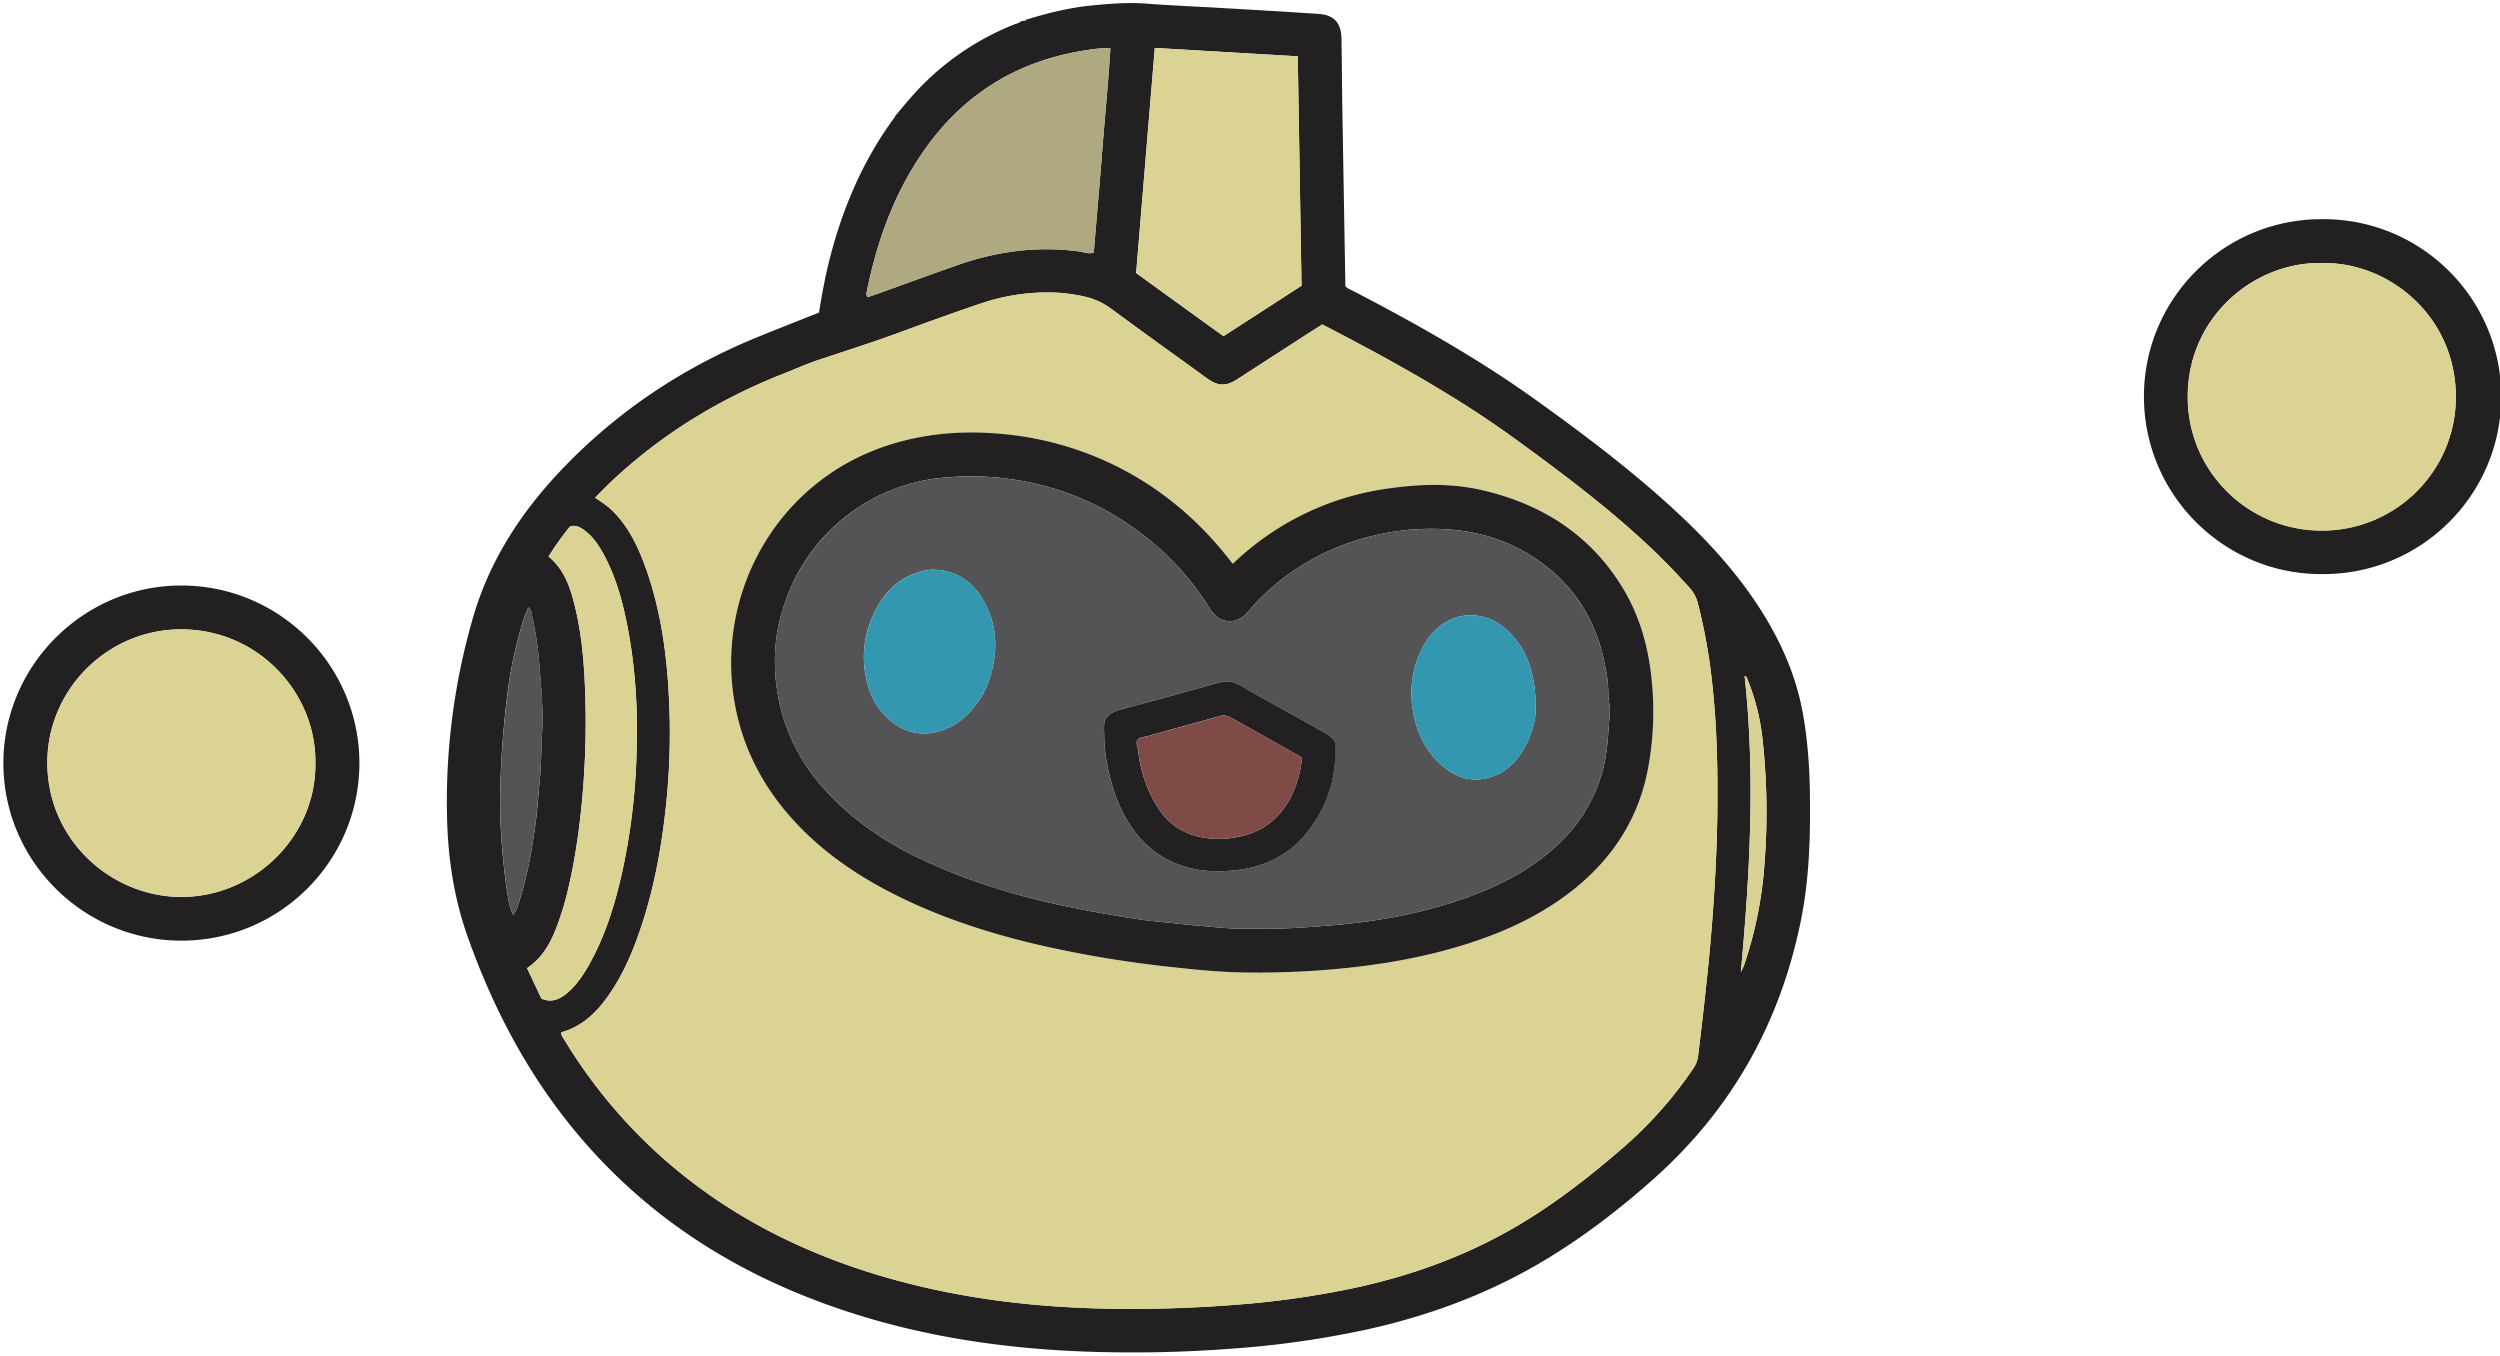 <svg xmlns="http://www.w3.org/2000/svg" xml:space="preserve" width="817" height="443" overflow="hidden"><defs><clipPath id="a"><path d="M897-680h817v443H897z"/></clipPath><clipPath id="b"><path d="M898-679h816v441H898z"/></clipPath><clipPath id="c"><path d="M898-679h816v442H898z"/></clipPath><clipPath id="d"><path d="M898-679h816v442H898z"/></clipPath></defs><g clip-path="url(#a)" transform="translate(-897 680)"><g clip-path="url(#b)"><g clip-path="url(#c)"><g clip-path="url(#d)"><path fill="#222020" d="M1486.112-447.196c-2.318-12.601-7.52-24.03-14.485-34.706-7.664-11.749-17.114-21.955-27.396-31.425-14.418-13.276-30.052-25.058-45.979-36.437-18.517-13.221-38.303-24.339-58.45-34.85-1.06-.553-2.219-.934-3.128-1.83-.333-19.236-.664-38.486-.993-57.75-.128-7.745-.144-15.49-.288-23.234-.095-5.1-2.452-7.7-7.542-8.026-10.687-.725-21.39-1.333-32.087-1.953-8.02-.487-16.055-.78-24.07-1.405-5.844-.454-11.645 0-17.418.553-7.475.686-14.723 2.467-21.877 4.68-.28.346-.727.51-1.165.426l-.555.088c-.598.642-1.458.758-2.217 1.051a87.868 87.868 0 0 0-28.56 18.382c-3.728 3.557-6.994 7.529-10.282 11.473-.072.17-.155.334-.25.492-10.065 13.603-16.637 28.826-20.924 45.1-1.63 6.145-2.773 12.385-3.798 18.735l-2.602 1.024c-6.1 2.423-12.2 4.79-18.25 7.29-24.317 10.04-45.685 24.401-63.775 43.54-13.038 13.829-23.092 29.384-28.433 47.771a216.065 216.065 0 0 0-8.518 64.129c.222 13.718 2.13 27.105 6.744 40.138 8.385 23.67 19.931 45.547 36.168 64.831 20.17 23.963 45.153 41.155 74.14 52.727 28.987 11.573 59.234 16.772 90.25 18.028 16.162.637 32.346.353 48.474-.852a314.048 314.048 0 0 0 44.366-6.212c19.965-4.381 38.964-11.285 56.66-21.607 13.37-7.805 25.615-17.148 37.155-27.381 25.932-22.923 41.915-51.566 48.625-85.398 2.462-12.441 2.94-25.053 2.85-37.698-.022-9.941-.588-19.875-2.39-29.694Zm-211.727-217.145 46.716 2.738c.417 25.125.822 50.05 1.232 74.96l-25.51 16.511-28.533-20.633c2.013-24.378 4.037-48.756 6.095-73.576Zm-94.093 79.484c3.383-16.595 9.039-32.277 18.855-46.228 13.154-18.647 31.133-29.445 53.743-32.637a31.47 31.47 0 0 1 6.976-.47c-.643 11.185-1.808 22.304-2.662 33.44-.854 11.134-1.84 22.17-2.773 33.35-1.885.453-3.282-.233-4.73-.421-13.448-1.798-26.52-.166-39.263 4.276-9.145 3.186-18.24 6.533-27.362 9.808-.86.304-1.73.553-2.551.846-.539-.697-.361-1.355-.233-1.964Zm-115.5 204.013c-1.32-2.688-1.664-5.161-2.034-7.551-.888-5.885-1.492-11.804-1.914-17.756a172.328 172.328 0 0 1-.305-18.205c.177-5.028.422-10.073.86-15.107.382-4.386.759-8.779 1.336-13.132a136.416 136.416 0 0 1 4.27-21.253c.76-2.539 1.359-5.133 2.718-7.65 1.037.813.96 2.014 1.186 2.965a107.25 107.25 0 0 1 2.357 16.014c.554 7.153 1.31 14.311.91 21.458-.305 5.487-.272 10.985-.827 16.517-.443 4.37-.687 8.773-1.264 13.132-1.26 9.548-2.94 19.012-6.1 28.151-.277.658-.655 1.311-1.192 2.417Zm9.15 27.199a3174.512 3174.512 0 0 0-4.707-9.957c6.793-4.58 9.238-11.738 11.568-18.957.682-2.096 1.231-4.242 1.746-6.389 2.712-11.401 4.221-22.978 5.097-34.65.842-11.306.983-22.652.421-33.975-.432-8.923-1.391-17.801-3.754-26.464-1.447-5.299-3.444-10.327-8.041-14.078a90.544 90.544 0 0 1 7.06-9.902c2.306-.52 3.96.708 5.512 2.008 2.29 1.925 3.882 4.398 5.335 6.998 3.577 6.527 5.717 13.564 7.265 20.788 3.221 15.029 4.132 30.241 3.543 45.586a209.404 209.404 0 0 1-4.625 37.488c-2.39 10.732-5.6 21.181-11.09 30.812-1.836 3.219-3.91 6.267-6.75 8.701-2.374 2.052-4.996 3.485-8.58 1.986Zm384.315-63.199c-.106 14.936-.97 29.832-2.27 44.718-1.108 12.479-2.567 24.892-4.058 37.344a9.386 9.386 0 0 1-1.78 4.271 132.757 132.757 0 0 1-22.327 25.224c-10.537 9.16-21.478 17.762-33.458 24.992-16.764 10.117-34.865 16.811-53.936 21.02a293.595 293.595 0 0 1-40.261 5.703 433.497 433.497 0 0 1-36.823 1.289c-26.62-.193-52.873-3.18-78.482-10.775-25.732-7.634-49.219-19.455-69.615-37.062a168 168 0 0 1-33.773-40.033c-.427-.697-1.01-1.328-1.11-2.467 6.717-1.842 11.336-6.234 15.18-11.617 5.151-7.191 8.512-15.278 11.246-23.625 3.82-11.683 6.1-23.692 7.537-35.89a225.57 225.57 0 0 0 1.463-34.218c-.554-16.358-2.54-32.51-8.318-47.971-2.346-6.251-5.34-12.17-10.132-16.971-1.703-1.72-3.705-3.02-5.84-4.425a143.249 143.249 0 0 1 11.923-11.202c14.93-12.656 31.661-22.265 49.85-29.412 3.694-1.455 7.32-3.098 11.092-4.359 8.906-2.976 17.868-5.797 26.685-9.055 8.818-3.258 17.68-6.472 26.62-9.476a67.452 67.452 0 0 1 23.158-3.568c3.418.088 6.82.5 10.16 1.228a23.605 23.605 0 0 1 9.25 4.149c9.927 7.346 19.992 14.537 30.013 21.8l1.11.808c3.836 2.716 6.238 2.766 10.142.26l22.089-14.283a533.587 533.587 0 0 1 5.545-3.529c4.142 2.179 8.319 4.337 12.45 6.549 17.352 9.283 34.383 19.134 50.31 30.696 15.4 11.168 30.606 22.58 44.481 35.651 4.504 4.248 8.78 8.707 12.9 13.326a11.333 11.333 0 0 1 2.556 4.807 180.05 180.05 0 0 1 4.664 25.799c1.514 13.398 1.853 26.84 1.753 40.299Zm15.272 20.556a130.942 130.942 0 0 1-6.505 31.53c-.145.432-.338.852-.527 1.272-.105.244-.238.476-.588 1.157 3.007-32.521 4.736-64.588 1.231-96.755.821.227.827.858 1.032 1.35a71.925 71.925 0 0 1 4.875 19.765 218.756 218.756 0 0 1 .476 41.675ZM956.336-488.656c-31.998-.055-58.229 26.137-58.229 58.077 0 31.94 26.192 58.033 58.285 57.988 32.135-.073 58.128-26.116 58.058-58.171-.107-31.912-26.143-57.855-58.114-57.894Zm-.188 101.783c-22.62-.056-43.622-18.415-43.683-43.756-.067-24.107 19.775-43.849 43.977-43.7 25.316.133 43.971 21.065 43.627 43.728.3 23.913-19.947 43.788-43.91 43.733ZM1655.643-608.377c-32.077.042-58.046 26.014-58.003 58.01v.155c.106 31.967 26.176 57.922 58.086 57.828 32.112.289 58.378-25.443 58.668-57.474.29-32.03-25.507-58.231-57.618-58.52a58.597 58.597 0 0 0-1.133 0Zm.039 101.721c-24.132.028-43.717-19.463-43.745-43.534v-.133c0-26.413 22.094-44.253 43.894-43.7 21.662-.47 43.81 17.265 43.739 43.85-.021 24.055-19.589 43.539-43.705 43.518l-.161-.001Z"/><path fill="#D3D3D5" d="M1232.399-673.579a.945.945 0 0 0-1.165.426c.438.084.885-.08 1.165-.426Z"/><path fill="#DAD394" d="M1451.823-482.947a11.344 11.344 0 0 0-2.556-4.807c-4.12-4.619-8.396-9.078-12.9-13.326-13.864-13.071-29.081-24.483-44.48-35.651-15.95-11.562-32.96-21.413-50.31-30.696-4.138-2.212-8.32-4.37-12.451-6.549-1.946 1.245-3.744 2.379-5.546 3.529l-22.088 14.283c-3.882 2.522-6.306 2.456-10.143-.26l-1.11-.808c-10.009-7.263-20.074-14.454-30.001-21.778a23.603 23.603 0 0 0-9.25-4.149 54.19 54.19 0 0 0-10.16-1.25 67.454 67.454 0 0 0-23.165 3.524c-8.916 3.004-17.745 6.212-26.618 9.476-8.873 3.263-17.78 6.084-26.686 9.055-3.76 1.261-7.387 2.904-11.091 4.359-18.19 7.147-34.938 16.755-49.85 29.412a143.417 143.417 0 0 0-11.945 11.246c2.134 1.416 4.136 2.716 5.84 4.425 4.79 4.823 7.763 10.72 10.131 16.971 5.8 15.461 7.764 31.613 8.318 47.97a225.448 225.448 0 0 1-1.463 34.219c-1.426 12.198-3.716 24.207-7.537 35.89-2.734 8.347-6.1 16.418-11.247 23.625-3.843 5.361-8.462 9.753-15.178 11.617.094 1.139.677 1.77 1.109 2.467a167.996 167.996 0 0 0 33.795 40.071c20.397 17.596 43.883 29.418 69.615 37.062 25.61 7.595 51.863 10.582 78.482 10.776a430.7 430.7 0 0 0 36.823-1.289 293.762 293.762 0 0 0 40.261-5.731c19.071-4.187 37.156-10.88 53.937-21.02 11.979-7.23 22.931-15.832 33.457-24.992a132.767 132.767 0 0 0 22.327-25.23 9.4 9.4 0 0 0 1.78-4.27c1.492-12.435 2.967-24.893 4.06-37.344 1.297-14.886 2.162-29.783 2.268-44.718.1-13.459-.239-26.901-1.764-40.298a180.187 180.187 0 0 0-4.664-25.811Zm-16.238 53.978c-3.121 16.7-11.867 29.97-25.221 40.331-10.57 8.203-22.565 13.586-35.264 17.508-12.295 3.8-24.906 6.084-37.711 7.434a281.94 281.94 0 0 1-34.306 1.51c-7.764-.127-15.488-.918-23.192-1.753-9.721-1.062-19.41-2.434-29.026-4.248-21.3-4.016-42.08-9.681-61.556-19.483-12.3-6.201-23.524-13.873-32.88-24.074-10.97-11.97-17.846-25.943-19.92-42.04-4.397-34.147 15.106-69.312 51.02-80.801 11.59-3.706 23.469-4.697 35.57-3.701a105.242 105.242 0 0 1 36.03 9.332c15.273 7.092 28.022 17.364 38.547 30.424.688.852 1.365 1.715 2.219 2.805a90.81 90.81 0 0 1 51.635-24.738c10.055-1.405 20.12-1.615 30.024.692 19.537 4.547 35.354 14.614 45.874 32.083 4.825 8.005 7.598 16.778 8.873 25.999a101.899 101.899 0 0 1-.716 32.72Z"/><path fill="#DAD394" d="M1322.349-586.621c-.41-24.893-.815-49.835-1.231-74.96l-46.733-2.76c-2.058 24.82-4.082 49.198-6.1 73.57l28.554 20.639Z"/><path fill="#AEA980" d="M1183.092-583.74c9.123-3.274 18.218-6.637 27.362-9.807 12.755-4.425 25.815-6.085 39.263-4.276 1.448.188 2.846.874 4.731.42.938-11.18 1.924-22.259 2.773-33.35.848-11.09 2.018-22.254 2.662-33.439a31.483 31.483 0 0 0-6.977.47c-22.609 3.192-40.588 13.99-53.742 32.637-9.838 13.951-15.495 29.639-18.856 46.228-.127.609-.305 1.267.25 1.964.804-.271 1.675-.542 2.534-.846Z"/><path fill="#DAD394" d="M1089.293-364.337c5.49-9.631 8.701-20.08 11.091-30.812a209.404 209.404 0 0 0 4.625-37.488c.589-15.345-.32-30.557-3.543-45.586-1.548-7.224-3.688-14.261-7.265-20.788-1.425-2.6-3.045-5.073-5.335-6.998-1.553-1.3-3.205-2.528-5.513-2.008a90.6 90.6 0 0 0-7.081 9.902c4.597 3.751 6.594 8.779 8.04 14.078 2.364 8.663 3.328 17.541 3.755 26.464a274.425 274.425 0 0 1-.42 33.975c-.877 11.672-2.386 23.233-5.098 34.65-.515 2.147-1.064 4.293-1.746 6.389-2.33 7.219-4.775 14.383-11.568 18.957 1.648 3.478 3.218 6.797 4.708 9.957 3.583 1.499 6.205.067 8.601-1.986 2.84-2.439 4.914-5.487 6.75-8.706Z"/><path fill="#545456" d="M1073.35-424.544c.554-5.498.554-11.008.853-16.501.4-7.147-.332-14.305-.909-21.457a107.212 107.212 0 0 0-2.357-16.014c-.227-.952-.15-2.152-1.187-2.965-1.358 2.517-1.957 5.111-2.717 7.65a136.512 136.512 0 0 0-4.27 21.253c-.555 4.353-.954 8.745-1.337 13.132-.438 5.034-.682 10.078-.859 15.107-.22 6.069-.118 12.146.305 18.204.42 5.952 1.025 11.871 1.913 17.757.36 2.39.715 4.862 2.036 7.551.554-1.107.914-1.754 1.148-2.434 3.177-9.139 4.857-18.603 6.099-28.151.566-4.381.81-8.784 1.281-13.132Z"/><path fill="#D9D294" d="M1468.167-457.734c-.206-.492-.21-1.106-1.032-1.35 3.505 32.167 1.774 64.234-1.231 96.755.349-.681.482-.913.587-1.157.189-.42.383-.84.528-1.272a130.94 130.94 0 0 0 6.504-31.53 218.753 218.753 0 0 0-.482-41.659 71.957 71.957 0 0 0-4.874-19.787Z"/><path fill="#DAD394" d="M956.442-474.329c-24.202-.127-44.044 19.615-43.977 43.7.072 25.319 21.073 43.7 43.694 43.739 23.963.055 44.21-19.82 43.91-43.733.344-22.641-18.311-43.573-43.627-43.706ZM1655.853-594.023c-21.8-.553-43.894 17.287-43.894 43.7-.04 24.135 19.54 43.734 43.736 43.775 24.196.041 43.845-19.49 43.886-43.625.094-26.585-22.066-44.32-43.728-43.85Z"/><path fill="#222020" d="M1427.412-487.699c-10.538-17.447-26.337-27.514-45.874-32.083-9.905-2.307-19.964-2.097-30.025-.692a90.807 90.807 0 0 0-51.635 24.738 224.002 224.002 0 0 0-2.218-2.805c-10.537-13.071-23.291-23.343-38.548-30.424a105.221 105.221 0 0 0-35.98-9.337c-12.1-.996-23.98 0-35.57 3.7-35.913 11.49-55.417 46.654-51.02 80.801 2.074 16.103 8.951 30.076 19.92 42.041 9.356 10.2 20.58 17.872 32.88 24.073 19.465 9.803 40.245 15.489 61.557 19.483 9.617 1.814 19.304 3.186 29.026 4.248 7.703.836 15.427 1.627 23.192 1.754 11.449.199 22.9-.3 34.289-1.494 12.788-1.361 25.399-3.634 37.71-7.434 12.7-3.922 24.695-9.305 35.265-17.508 13.353-10.361 22.1-23.631 25.221-40.331a101.87 101.87 0 0 0 .693-32.748c-1.286-9.204-4.06-17.978-8.883-25.982Zm-4.298 40.287c-.61 7.025-.666 14.139-2.834 20.937a50.982 50.982 0 0 1-10.975 19.267c-9.228 10.057-20.852 16.191-33.495 20.722a159.255 159.255 0 0 1-28.317 7.058c-5.334.869-10.731 1.449-16.138 1.892-7.63.62-15.25 1.145-22.498 1.018h-6.51c-4.61 0-9.168-.631-13.755-.974-4.308-.326-8.59-.912-12.893-1.3-4.303-.387-8.745-1.062-13.082-1.814-6.51-1.106-13.021-2.29-19.471-3.701a218.724 218.724 0 0 1-29.391-8.38 176.525 176.525 0 0 1-18.545-7.91c-11.391-5.764-21.629-13.133-29.947-22.791a61.024 61.024 0 0 1-13.864-28.438 62.964 62.964 0 0 1-1.02-16.186 55.459 55.459 0 0 1 3.055-14.764c7.173-21.695 26.031-37.479 48.696-40.757a93.64 93.64 0 0 1 46.584 5.759 92.244 92.244 0 0 1 21.966 12.65 90.161 90.161 0 0 1 21.279 23.344c.394.62.77 1.261 1.225 1.842 2.812 3.623 7.603 3.961 10.842.692 1.814-1.831 3.372-3.917 5.247-5.681a85.124 85.124 0 0 1 7.969-6.815 79.168 79.168 0 0 1 31.055-13.747 80.935 80.935 0 0 1 21.706-1.526c12.134.802 23.147 4.779 32.753 12.44 10.43 8.298 16.304 19.206 18.794 32.123a44.698 44.698 0 0 1 1.059 9.553c-.05 1.847.671 3.612.505 5.487Z"/><path fill="#545456" d="M1421.544-462.447c-2.49-12.916-8.363-23.786-18.794-32.122-9.605-7.661-20.619-11.617-32.753-12.441a80.972 80.972 0 0 0-21.705 1.527 79.163 79.163 0 0 0-31.056 13.746 85.685 85.685 0 0 0-7.97 6.815c-1.873 1.765-3.432 3.872-5.246 5.681-3.238 3.269-8.029 2.932-10.841-.691-.455-.581-.832-1.223-1.226-1.842a90.141 90.141 0 0 0-21.278-23.344 92.267 92.267 0 0 0-21.966-12.651 93.654 93.654 0 0 0-46.584-5.758 60.406 60.406 0 0 0-21.307 7.318 60.959 60.959 0 0 0-27.39 33.439 55.498 55.498 0 0 0-3.055 14.764 63.004 63.004 0 0 0 1.02 16.185 61.041 61.041 0 0 0 13.864 28.439c8.352 9.658 18.562 17.026 29.947 22.79a176.315 176.315 0 0 0 18.545 7.91 218.594 218.594 0 0 0 29.392 8.381c6.449 1.41 12.96 2.572 19.47 3.701 4.337.752 8.702 1.421 13.083 1.814 4.38.393 8.585.973 12.893 1.3 4.586.343 9.144.984 13.753.973h6.51c7.249.128 14.87-.398 22.5-1.017 5.407-.443 10.803-1.024 16.137-1.892a159.292 159.292 0 0 0 28.323-7.064c12.643-4.531 24.267-10.665 33.495-20.722a50.982 50.982 0 0 0 10.975-19.267c2.168-6.798 2.218-13.912 2.834-20.937.16-1.875-.555-3.64-.51-5.482a44.7 44.7 0 0 0-1.06-9.553Zm-199.57-2.854c-.728 5.498-2.291 10.621-5.613 15.063-3.644 4.829-8.025 8.546-14.297 9.652-5.912 1.062-10.786-.907-14.974-4.707-4.602-4.199-6.699-9.686-7.519-15.843a32.223 32.223 0 0 1 2.285-16.705c3.233-7.911 8.557-13.669 17.253-15.694a18.01 18.01 0 0 1 3.038-.298c7.404.243 12.783 3.916 16.31 10.178a28.764 28.764 0 0 1 3.516 18.354Zm103.353 55.764c-5.595 7.822-13.382 12.353-23.031 13.719-6.488.924-12.854.813-19.082-1.283-7.765-2.611-13.554-7.629-17.747-14.598-3.937-6.567-5.939-13.747-7.142-21.248a53.51 53.51 0 0 1-.5-7.406 18.298 18.298 0 0 1 .172-4.348c1.226-1.959 2.973-2.833 5.158-3.413 10.747-2.844 21.444-5.847 32.164-8.807a8.594 8.594 0 0 1 7.1.979c6.654 3.922 13.486 7.573 20.246 11.34 2.413 1.344 4.809 2.716 7.21 4.049a9.675 9.675 0 0 1 3.327 3.093 41.84 41.84 0 0 1-7.875 27.923Zm69.26-25.097c-3.123 5.117-7.531 8.569-13.637 9.271-4.741.554-8.873-1.194-12.445-4.237-5.64-4.818-8.585-11.063-9.777-18.299a32.42 32.42 0 0 1 1.714-17.297c1.94-5.023 4.908-9.238 9.766-11.893 6.006-3.275 13.709-2.014 18.745 2.528 7.031 6.339 9.843 14.382 9.899 25.445.204 4.05-1.226 9.498-4.265 14.482Z"/><path fill="#222020" d="M1329.903-440.553c-2.424-1.333-4.82-2.705-7.21-4.049-6.76-3.767-13.582-7.418-20.248-11.34a8.592 8.592 0 0 0-7.098-.979c-10.714 2.96-21.412 5.963-32.165 8.807-2.184.58-3.932 1.454-5.157 3.413a18.298 18.298 0 0 0-.172 4.348 53.823 53.823 0 0 0 .5 7.406c1.203 7.501 3.204 14.681 7.142 21.248 4.182 6.969 9.982 11.987 17.746 14.598 6.228 2.096 12.595 2.212 19.083 1.283 9.65-1.366 17.435-5.897 23.031-13.719a41.845 41.845 0 0 0 7.913-27.923 9.67 9.67 0 0 0-3.365-3.093Zm-12.983 24.268c-3.949 5.637-9.384 8.85-16.193 9.957a29.966 29.966 0 0 1-12.034-.266 21.016 21.016 0 0 1-13.038-9.099 42.581 42.581 0 0 1-6.655-18.742c-.138-1.172-.782-2.29-.427-3.584 1.003-1.173 2.318-1.106 3.433-1.405 7.763-2.213 15.566-4.271 23.33-6.472a4.512 4.512 0 0 1 3.699.276c7.62 4.289 15.243 8.567 22.87 12.834.232.153.45.325.655.514-.766 5.803-2.308 11.219-5.64 15.987Z"/><path fill="#3397AF" d="M1202.163-493.822a18.01 18.01 0 0 0-3.038.298c-8.695 2.025-14.02 7.783-17.253 15.694a32.233 32.233 0 0 0-2.285 16.705c.821 6.157 2.918 11.644 7.52 15.843 4.17 3.8 9.045 5.769 14.974 4.707 6.272-1.106 10.653-4.834 14.268-9.663 3.328-4.426 4.886-9.565 5.612-15.063a28.771 28.771 0 0 0-3.47-18.343c-3.544-6.262-8.924-9.935-16.328-10.178ZM1388.953-474.561c-5.036-4.542-12.755-5.803-18.745-2.528-4.858 2.655-7.825 6.87-9.766 11.893a32.42 32.42 0 0 0-1.714 17.297c1.192 7.252 4.138 13.481 9.777 18.299 3.566 3.043 7.704 4.779 12.445 4.237 6.1-.702 10.537-4.154 13.637-9.271 3.039-4.978 4.47-10.432 4.265-14.493-.056-11.035-2.868-19.117-9.9-25.434Z"/><path fill="#804B47" d="M1299.058-445.603a4.515 4.515 0 0 0-3.7-.277c-7.763 2.213-15.566 4.276-23.33 6.472-1.11.316-2.43.233-3.433 1.406-.355 1.294.289 2.411.427 3.584a42.577 42.577 0 0 0 6.655 18.741 21.017 21.017 0 0 0 13.038 9.083c3.952.902 8.046.992 12.034.266 6.81-1.107 12.245-4.32 16.193-9.957 3.327-4.768 4.874-10.184 5.634-15.97a5.153 5.153 0 0 0-.653-.515c-7.636-4.281-15.257-8.559-22.865-12.833Z"/></g></g></g></g></svg>